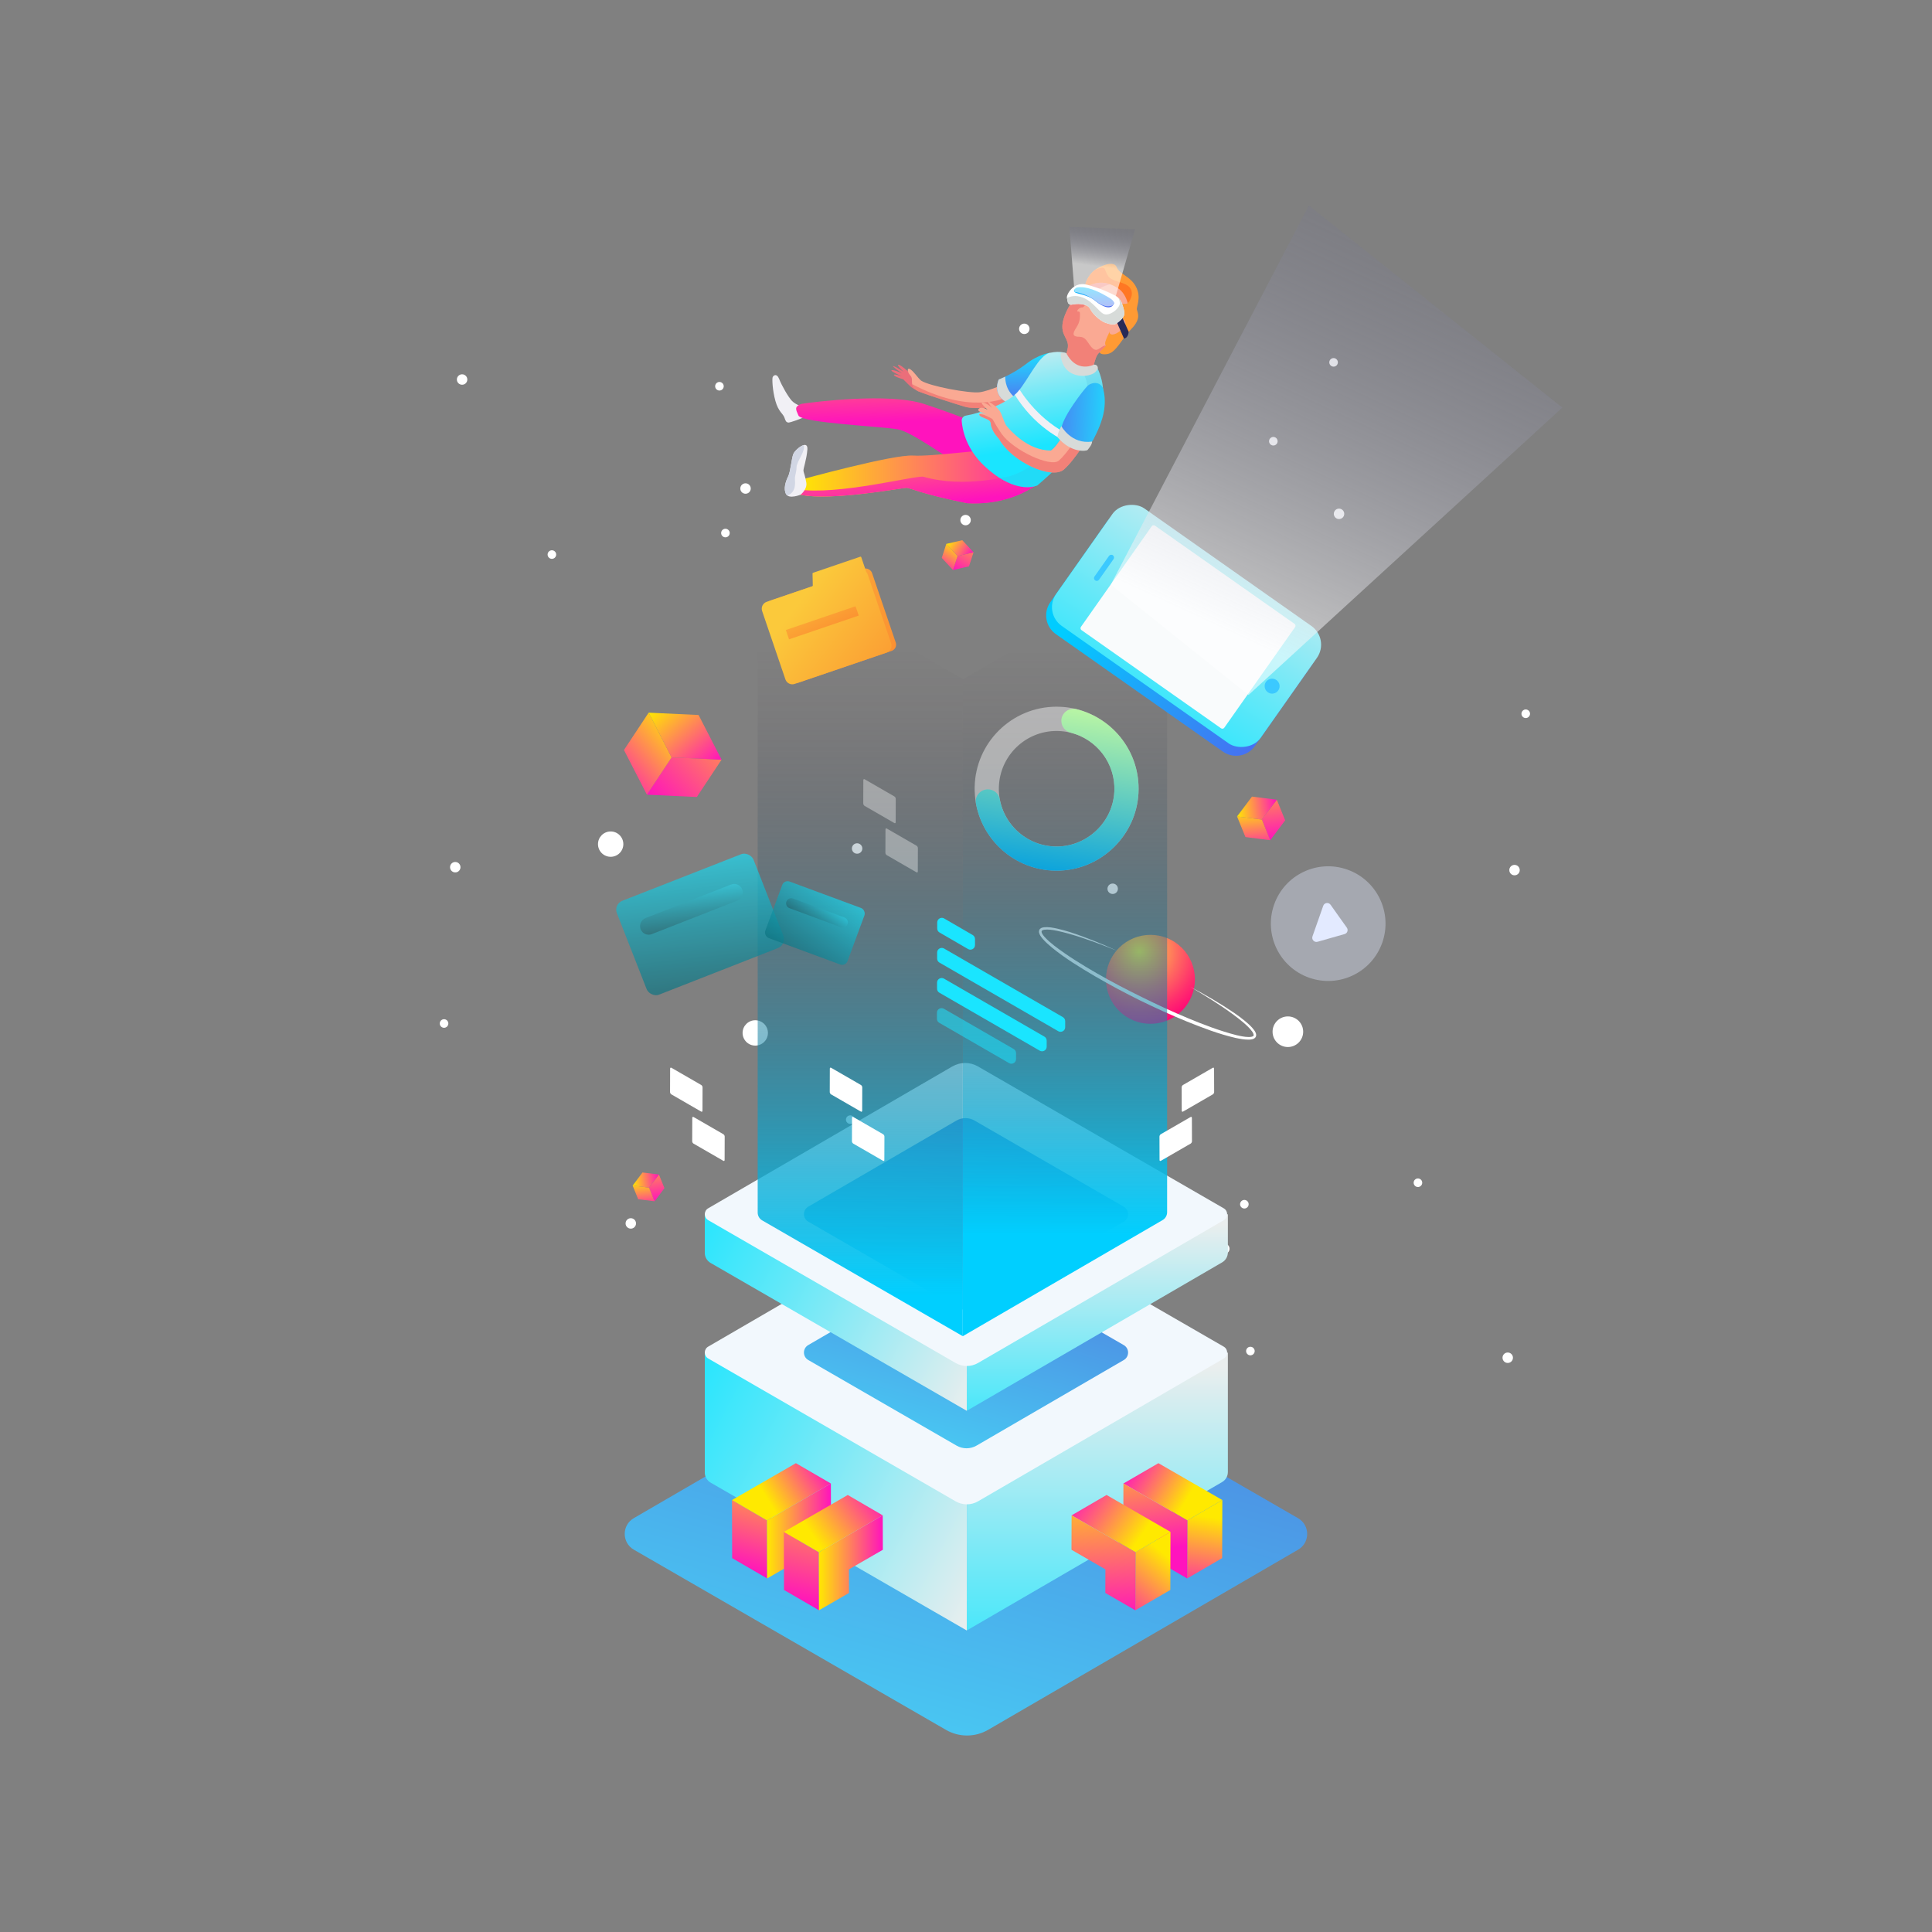 <?xml version="1.0" encoding="UTF-8"?>
<svg xmlns="http://www.w3.org/2000/svg" xmlns:xlink="http://www.w3.org/1999/xlink" viewBox="0 0 500 500">
  <rect x="0" y="0" width="500" height="500" fill="#808080" stroke="none"/>
  <defs>
    <style>
      .cls-1 {
        fill: url(#linear-gradient-28);
      }

      .cls-1, .cls-2, .cls-3, .cls-4, .cls-5 {
        mix-blend-mode: overlay;
      }

      .cls-1, .cls-2, .cls-6, .cls-7, .cls-8, .cls-9, .cls-10, .cls-11, .cls-12, .cls-13, .cls-14, .cls-15, .cls-16, .cls-17, .cls-18, .cls-19, .cls-20, .cls-21, .cls-22, .cls-23, .cls-24, .cls-25, .cls-26, .cls-27, .cls-28, .cls-29, .cls-30, .cls-31, .cls-32, .cls-33, .cls-34, .cls-35, .cls-36, .cls-37, .cls-38, .cls-39, .cls-40, .cls-41, .cls-42, .cls-43, .cls-44, .cls-45, .cls-46, .cls-47, .cls-48, .cls-49, .cls-50, .cls-51, .cls-52, .cls-53, .cls-54, .cls-55, .cls-56, .cls-57, .cls-58, .cls-5, .cls-59, .cls-60, .cls-61, .cls-62, .cls-63, .cls-64, .cls-65, .cls-66, .cls-67, .cls-68, .cls-69, .cls-70, .cls-71, .cls-72, .cls-73 {
        stroke-width: 0px;
      }

      .cls-1, .cls-2, .cls-59 {
        opacity: .57;
      }

      .cls-2 {
        fill: url(#linear-gradient-52);
      }

      .cls-3 {
        opacity: .35;
      }

      .cls-6 {
        fill: url(#linear-gradient);
      }

      .cls-7 {
        fill: url(#radial-gradient);
      }

      .cls-8 {
        fill: #45b1d5;
        mix-blend-mode: multiply;
        opacity: .18;
      }

      .cls-9 {
        fill: url(#linear-gradient-38);
      }

      .cls-10 {
        fill: url(#linear-gradient-33);
      }

      .cls-11 {
        fill: url(#linear-gradient-29);
      }

      .cls-12 {
        fill: url(#linear-gradient-32);
      }

      .cls-13 {
        fill: url(#linear-gradient-30);
      }

      .cls-14 {
        fill: url(#linear-gradient-31);
      }

      .cls-15 {
        fill: url(#linear-gradient-36);
      }

      .cls-16 {
        fill: url(#linear-gradient-39);
      }

      .cls-17 {
        fill: url(#linear-gradient-34);
      }

      .cls-18 {
        fill: url(#linear-gradient-37);
      }

      .cls-19 {
        fill: url(#linear-gradient-35);
      }

      .cls-20 {
        fill: url(#linear-gradient-11);
      }

      .cls-21 {
        fill: url(#linear-gradient-12);
      }

      .cls-22 {
        fill: url(#linear-gradient-13);
      }

      .cls-23 {
        fill: url(#linear-gradient-10);
      }

      .cls-24 {
        fill: url(#linear-gradient-17);
      }

      .cls-25 {
        fill: url(#linear-gradient-16);
      }

      .cls-26 {
        fill: url(#linear-gradient-19);
      }

      .cls-27 {
        fill: url(#linear-gradient-15);
      }

      .cls-28 {
        fill: url(#linear-gradient-21);
      }

      .cls-29 {
        fill: url(#linear-gradient-18);
      }

      .cls-30 {
        fill: url(#linear-gradient-14);
      }

      .cls-31 {
        fill: url(#linear-gradient-20);
      }

      .cls-32 {
        fill: url(#linear-gradient-27);
      }

      .cls-33 {
        fill: url(#linear-gradient-26);
      }

      .cls-34 {
        fill: url(#linear-gradient-45);
      }

      .cls-35 {
        fill: url(#linear-gradient-46);
      }

      .cls-36 {
        fill: url(#linear-gradient-44);
      }

      .cls-37 {
        fill: url(#linear-gradient-48);
      }

      .cls-38 {
        fill: url(#linear-gradient-49);
      }

      .cls-39 {
        fill: url(#linear-gradient-47);
      }

      .cls-40 {
        fill: url(#linear-gradient-42);
      }

      .cls-41 {
        fill: url(#linear-gradient-43);
      }

      .cls-42 {
        fill: url(#linear-gradient-40);
      }

      .cls-43 {
        fill: url(#linear-gradient-41);
      }

      .cls-44 {
        fill: url(#linear-gradient-51);
      }

      .cls-45 {
        fill: url(#linear-gradient-50);
      }

      .cls-46 {
        opacity: .38;
      }

      .cls-46, .cls-71 {
        fill: #e3eaff;
      }

      .cls-74 {
        mix-blend-mode: hard-light;
      }

      .cls-47 {
        fill: url(#linear-gradient-25);
      }

      .cls-47, .cls-48, .cls-49, .cls-50, .cls-75 {
        mix-blend-mode: screen;
      }

      .cls-48 {
        fill: url(#linear-gradient-24);
      }

      .cls-49 {
        fill: url(#linear-gradient-23);
      }

      .cls-50 {
        fill: url(#linear-gradient-22);
      }

      .cls-76 {
        opacity: .69;
      }

      .cls-77 {
        opacity: .53;
      }

      .cls-51 {
        fill: url(#linear-gradient-4);
      }

      .cls-52 {
        fill: url(#linear-gradient-2);
      }

      .cls-53 {
        fill: url(#linear-gradient-3);
      }

      .cls-54 {
        fill: url(#linear-gradient-8);
      }

      .cls-55 {
        fill: url(#linear-gradient-9);
      }

      .cls-56 {
        fill: url(#linear-gradient-7);
      }

      .cls-57 {
        fill: url(#linear-gradient-5);
      }

      .cls-58 {
        fill: url(#linear-gradient-6);
      }

      .cls-5 {
        opacity: .43;
      }

      .cls-5, .cls-70 {
        fill: #fff;
      }

      .cls-78 {
        isolation: isolate;
      }

      .cls-59 {
        fill: #eb6264;
      }

      .cls-60 {
        fill: #f2f8fd;
      }

      .cls-61 {
        fill: #faa993;
      }

      .cls-62 {
        fill: #f9fbfc;
      }

      .cls-63 {
        fill: #282a57;
      }

      .cls-64 {
        fill: #3bc9ff;
      }

      .cls-65 {
        fill: #1ae5ff;
      }

      .cls-66 {
        fill: #d1d6e4;
      }

      .cls-67 {
        fill: #d7dbd9;
      }

      .cls-68 {
        fill: #ff7723;
      }

      .cls-69 {
        fill: #f1f0f5;
      }

      .cls-72 {
        fill: #ff9a34;
      }

      .cls-73 {
        fill: #eb6e7a;
      }
    </style>
    <radialGradient id="radial-gradient" cx="274.01" cy="281.33" fx="274.01" fy="281.33" r="20.73" gradientTransform="translate(479.35 -103.46) rotate(71.29)" gradientUnits="userSpaceOnUse">
      <stop offset="0" stop-color="#ffec41"/>
      <stop offset=".2" stop-color="#ffb44e"/>
      <stop offset=".49" stop-color="#ff6760"/>
      <stop offset=".73" stop-color="#ff2f6d"/>
      <stop offset=".9" stop-color="#ff0d75"/>
      <stop offset="1" stop-color="#ff0079"/>
    </radialGradient>
    <linearGradient id="linear-gradient" x1="289.99" y1="257.88" x2="212.37" y2="527.88" gradientUnits="userSpaceOnUse">
      <stop offset="0" stop-color="#5155d4"/>
      <stop offset="1" stop-color="#45f7ff"/>
    </linearGradient>
    <linearGradient id="linear-gradient-2" x1="283.98" y1="445.48" x2="283.98" y2="314.34" gradientUnits="userSpaceOnUse">
      <stop offset="0" stop-color="#1ae5ff"/>
      <stop offset=".26" stop-color="#63e8f8"/>
      <stop offset=".7" stop-color="#eaeeee"/>
    </linearGradient>
    <linearGradient id="linear-gradient-3" x1="168.61" y1="361.55" x2="296.34" y2="427.01" xlink:href="#linear-gradient-2"/>
    <linearGradient id="linear-gradient-4" x1="268.99" y1="283.97" x2="232.12" y2="412.21" xlink:href="#linear-gradient"/>
    <linearGradient id="linear-gradient-5" y1="381.75" y2="288.97" xlink:href="#linear-gradient-2"/>
    <linearGradient id="linear-gradient-6" x1="173.52" y1="317.74" x2="288.09" y2="376.45" xlink:href="#linear-gradient-2"/>
    <linearGradient id="linear-gradient-7" x1="268.99" y1="248.17" x2="232.12" y2="376.41" xlink:href="#linear-gradient"/>
    <linearGradient id="linear-gradient-8" x1="200.44" y1="374.98" x2="191.81" y2="406.24" gradientUnits="userSpaceOnUse">
      <stop offset="0" stop-color="#ffe900"/>
      <stop offset="1" stop-color="#ff13bd"/>
    </linearGradient>
    <linearGradient id="linear-gradient-9" x1="198.7" y1="388.19" x2="213.53" y2="379.3" xlink:href="#linear-gradient-8"/>
    <linearGradient id="linear-gradient-10" x1="198.49" y1="396.21" x2="215.06" y2="396.21" xlink:href="#linear-gradient-8"/>
    <linearGradient id="linear-gradient-11" x1="214.45" y1="376.73" x2="205.55" y2="414.46" xlink:href="#linear-gradient-8"/>
    <linearGradient id="linear-gradient-12" x1="210.59" y1="397.77" x2="227.57" y2="386.18" xlink:href="#linear-gradient-8"/>
    <linearGradient id="linear-gradient-13" x1="211.91" y1="404.45" x2="228.48" y2="404.45" xlink:href="#linear-gradient-8"/>
    <linearGradient id="linear-gradient-14" x1="314.02" y1="392.58" x2="317.26" y2="413.61" gradientTransform="translate(626.7) rotate(-180) scale(1 -1)" xlink:href="#linear-gradient-8"/>
    <linearGradient id="linear-gradient-15" x1="319.63" y1="388.19" x2="334.45" y2="379.3" gradientTransform="translate(626.7) rotate(-180) scale(1 -1)" xlink:href="#linear-gradient-8"/>
    <linearGradient id="linear-gradient-16" x1="330.86" y1="371.42" x2="326.55" y2="401.07" gradientTransform="translate(626.7) rotate(-180) scale(1 -1)" xlink:href="#linear-gradient-8"/>
    <linearGradient id="linear-gradient-17" x1="324.91" y1="402.57" x2="338.66" y2="418.74" gradientTransform="translate(626.7) rotate(-180) scale(1 -1)" xlink:href="#linear-gradient-8"/>
    <linearGradient id="linear-gradient-18" x1="331.51" y1="397.77" x2="348.49" y2="386.18" gradientTransform="translate(626.7) rotate(-180) scale(1 -1)" xlink:href="#linear-gradient-8"/>
    <linearGradient id="linear-gradient-19" x1="342.7" y1="381.26" x2="339.74" y2="418.99" gradientTransform="translate(626.7) rotate(-180) scale(1 -1)" xlink:href="#linear-gradient-8"/>
    <linearGradient id="linear-gradient-20" x1="275.6" y1="319.62" x2="275.6" y2="168.52" gradientUnits="userSpaceOnUse">
      <stop offset="0" stop-color="#00cfff"/>
      <stop offset=".1" stop-color="#06bbe7" stop-opacity=".88"/>
      <stop offset=".44" stop-color="#1b7d9c" stop-opacity=".51"/>
      <stop offset=".71" stop-color="#2b4f65" stop-opacity=".23"/>
      <stop offset=".9" stop-color="#353243" stop-opacity=".06"/>
      <stop offset="1" stop-color="#392836" stop-opacity="0"/>
    </linearGradient>
    <linearGradient id="linear-gradient-21" x1="222.63" y1="335.27" x2="222.63" y2="168.25" xlink:href="#linear-gradient-20"/>
    <linearGradient id="linear-gradient-22" x1="143.36" y1="332.35" x2="170.07" y2="234.56" gradientTransform="translate(17.99 -20.54)" gradientUnits="userSpaceOnUse">
      <stop offset="0" stop-color="#000"/>
      <stop offset=".08" stop-color="#000707"/>
      <stop offset=".21" stop-color="#031a1d"/>
      <stop offset=".36" stop-color="#063a41"/>
      <stop offset=".53" stop-color="#0b6672"/>
      <stop offset=".73" stop-color="#129fb2"/>
      <stop offset=".94" stop-color="#19e4fd"/>
      <stop offset=".94" stop-color="#1ae5ff"/>
    </linearGradient>
    <linearGradient id="linear-gradient-23" x1="156.28" y1="278.18" x2="164.69" y2="247.37" gradientTransform="translate(-65.55 56.92) rotate(-21.4)" xlink:href="#linear-gradient-22"/>
    <linearGradient id="linear-gradient-24" x1="177.28" y1="211.73" x2="193.24" y2="153.3" gradientTransform="translate(21.75 70.51)" xlink:href="#linear-gradient-22"/>
    <linearGradient id="linear-gradient-25" x1="185" y1="179.36" x2="190.03" y2="160.96" gradientTransform="translate(91.92 15.34) rotate(20.3)" xlink:href="#linear-gradient-22"/>
    <linearGradient id="linear-gradient-26" x1="59" y1="594.4" x2="63.79" y2="682.32" gradientTransform="translate(-165.64 -241.12) rotate(125.13) scale(1 -1)" gradientUnits="userSpaceOnUse">
      <stop offset="0" stop-color="#0cf"/>
      <stop offset="1" stop-color="#6b40ea"/>
    </linearGradient>
    <linearGradient id="linear-gradient-27" x1="91.11" y1="620.84" x2="-13.51" y2="613.63" gradientTransform="translate(364.76 -456.57) rotate(180) scale(1 -1)" xlink:href="#linear-gradient-2"/>
    <linearGradient id="linear-gradient-28" x1="-202.62" y1="-59.06" x2="-169.26" y2="109.1" gradientTransform="translate(188.68 22.33) rotate(-166.37) scale(1 -1)" gradientUnits="userSpaceOnUse">
      <stop offset="0" stop-color="#282a57" stop-opacity="0"/>
      <stop offset=".38" stop-color="#787995" stop-opacity=".37"/>
      <stop offset="1" stop-color="#fff"/>
    </linearGradient>
    <linearGradient id="linear-gradient-29" x1="277.21" y1="182.23" x2="270.34" y2="228.24" gradientUnits="userSpaceOnUse">
      <stop offset="0" stop-color="#bdf7a3"/>
      <stop offset="1" stop-color="#009ee0"/>
    </linearGradient>
    <linearGradient id="linear-gradient-30" x1="268.59" y1="-10.06" x2="290.3" y2="40.59" gradientTransform="translate(-61.53 153.3)" gradientUnits="userSpaceOnUse">
      <stop offset="0" stop-color="#fbb03b"/>
      <stop offset=".7" stop-color="#fb8e31"/>
    </linearGradient>
    <linearGradient id="linear-gradient-31" x1="271.04" y1="-.04" x2="292.04" y2="31.46" gradientTransform="translate(-49.52 243) rotate(-18.82)" gradientUnits="userSpaceOnUse">
      <stop offset="0" stop-color="#fbc93b"/>
      <stop offset="1" stop-color="#fb8e31"/>
    </linearGradient>
    <linearGradient id="linear-gradient-32" x1="272.58" y1="-5.32" x2="275.47" y2="11.52" gradientTransform="translate(-61.89 153.98)" xlink:href="#linear-gradient-31"/>
    <linearGradient id="linear-gradient-33" x1="200.4" y1="159.02" x2="202.33" y2="200.33" gradientTransform="translate(189.56 -75.82) rotate(49.31)" xlink:href="#linear-gradient-8"/>
    <linearGradient id="linear-gradient-34" x1="190.94" y1="182.31" x2="191.26" y2="205.87" gradientTransform="translate(189.56 -75.82) rotate(49.31)" xlink:href="#linear-gradient-8"/>
    <linearGradient id="linear-gradient-35" x1="183.19" y1="182.93" x2="204.71" y2="182.93" gradientTransform="translate(189.56 -75.82) rotate(49.31)" xlink:href="#linear-gradient-8"/>
    <linearGradient id="linear-gradient-36" x1="249.3" y1="134.35" x2="249.94" y2="147.92" gradientTransform="translate(121.8 -113.65) rotate(33.73)" xlink:href="#linear-gradient-8"/>
    <linearGradient id="linear-gradient-37" x1="246.19" y1="142" x2="246.3" y2="149.75" gradientTransform="translate(121.8 -113.65) rotate(33.73)" xlink:href="#linear-gradient-8"/>
    <linearGradient id="linear-gradient-38" x1="243.65" y1="142.2" x2="250.72" y2="142.2" gradientTransform="translate(121.8 -113.65) rotate(33.73)" xlink:href="#linear-gradient-8"/>
    <linearGradient id="linear-gradient-39" x1="263.18" y1="326.41" x2="263.82" y2="339.99" gradientTransform="translate(-129.15 1.91) rotate(-6.32)" xlink:href="#linear-gradient-8"/>
    <linearGradient id="linear-gradient-40" x1="260.08" y1="334.07" x2="260.18" y2="341.81" gradientTransform="translate(-129.15 1.91) rotate(-6.32)" xlink:href="#linear-gradient-8"/>
    <linearGradient id="linear-gradient-41" x1="257.53" y1="334.27" x2="264.6" y2="334.27" gradientTransform="translate(-129.15 1.91) rotate(-6.32)" xlink:href="#linear-gradient-8"/>
    <linearGradient id="linear-gradient-42" x1="432.08" y1="244.11" x2="433.04" y2="264.65" gradientTransform="translate(-129.15 1.91) rotate(-6.32)" xlink:href="#linear-gradient-8"/>
    <linearGradient id="linear-gradient-43" x1="427.38" y1="255.69" x2="427.54" y2="267.41" gradientTransform="translate(-129.15 1.91) rotate(-6.32)" xlink:href="#linear-gradient-8"/>
    <linearGradient id="linear-gradient-44" x1="423.52" y1="256" x2="434.22" y2="256" gradientTransform="translate(-129.15 1.91) rotate(-6.32)" xlink:href="#linear-gradient-8"/>
    <linearGradient id="linear-gradient-45" x1="234.18" y1="75.8" x2="235.07" y2="109.06" xlink:href="#linear-gradient-8"/>
    <linearGradient id="linear-gradient-46" x1="206.29" y1="123.38" x2="272.27" y2="123.38" xlink:href="#linear-gradient-8"/>
    <linearGradient id="linear-gradient-47" x1="234.65" y1="97.5" x2="238.25" y2="130.76" xlink:href="#linear-gradient-8"/>
    <linearGradient id="linear-gradient-48" x1="265.56" y1="111.28" x2="264.97" y2="90.6" gradientUnits="userSpaceOnUse">
      <stop offset="0" stop-color="#6b40ea"/>
      <stop offset=".46" stop-color="#4689f3"/>
      <stop offset="1" stop-color="#1ae5ff"/>
    </linearGradient>
    <linearGradient id="linear-gradient-49" x1="269" y1="115.44" x2="261.8" y2="73.2" xlink:href="#linear-gradient-2"/>
    <linearGradient id="linear-gradient-50" x1="262.08" y1="106.23" x2="288.75" y2="107.72" xlink:href="#linear-gradient-48"/>
    <linearGradient id="linear-gradient-51" x1="282.9" y1="73.89" x2="283.57" y2="82.18" gradientTransform="matrix(1,0,0,1,0,0)" xlink:href="#linear-gradient-26"/>
    <linearGradient id="linear-gradient-52" x1="285.76" y1="55.07" x2="283.96" y2="68.96" gradientTransform="matrix(1,0,0,1,0,0)" xlink:href="#linear-gradient-28"/>
  </defs>
  <g class="cls-78">
    <g id="OBJECTS">
      <g>
        <g>
          <g class="cls-4">
            <path class="cls-70" d="M158.04,215.18c1.81,0,3.28,1.47,3.28,3.28s-1.47,3.28-3.28,3.28-3.28-1.47-3.28-3.28,1.47-3.28,3.28-3.28Z"/>
            <circle class="cls-70" cx="333.3" cy="267.01" r="3.96"/>
            <path class="cls-70" d="M390.2,350.03c.74,0,1.35.6,1.35,1.35s-.6,1.35-1.35,1.35-1.35-.6-1.35-1.35.6-1.35,1.35-1.35Z"/>
            <path class="cls-70" d="M316.85,321.82c.74,0,1.35.6,1.35,1.35s-.6,1.35-1.35,1.35-1.35-.6-1.35-1.35.6-1.35,1.35-1.35Z"/>
            <path class="cls-70" d="M221.82,218.24c.74,0,1.35.6,1.35,1.35s-.6,1.35-1.35,1.35-1.35-.6-1.35-1.35.6-1.35,1.35-1.35Z"/>
            <path class="cls-70" d="M391.96,223.83c.74,0,1.35.6,1.35,1.35s-.6,1.35-1.35,1.35-1.35-.6-1.35-1.35.6-1.35,1.35-1.35Z"/>
            <path class="cls-70" d="M346.54,131.63c.74,0,1.35.6,1.35,1.35s-.6,1.35-1.35,1.35-1.35-.6-1.35-1.35.6-1.35,1.35-1.35Z"/>
            <circle class="cls-70" cx="249.89" cy="134.6" r="1.35"/>
            <path class="cls-70" d="M195.46,264.04c1.81,0,3.28,1.47,3.28,3.28s-1.47,3.28-3.28,3.28-3.28-1.47-3.28-3.28,1.47-3.28,3.28-3.28Z"/>
            <path class="cls-70" d="M114.92,263.77c.61,0,1.11.5,1.11,1.11s-.5,1.11-1.11,1.11-1.11-.5-1.11-1.11.5-1.11,1.11-1.11Z"/>
            <path class="cls-70" d="M366.96,304.98c.61,0,1.11.5,1.11,1.11s-.5,1.11-1.11,1.11-1.11-.5-1.11-1.11.5-1.11,1.11-1.11Z"/>
            <path class="cls-70" d="M322.04,310.54c.61,0,1.11.5,1.11,1.11s-.5,1.11-1.11,1.11-1.11-.5-1.11-1.11.5-1.11,1.11-1.11Z"/>
            <path class="cls-70" d="M289.75,158.73c.61,0,1.11.5,1.11,1.11s-.5,1.11-1.11,1.11-1.11-.5-1.11-1.11.5-1.11,1.11-1.11Z"/>
            <path class="cls-70" d="M186.19,98.85c.61,0,1.11.5,1.11,1.11s-.5,1.11-1.11,1.11-1.11-.5-1.11-1.11.5-1.11,1.11-1.11Z"/>
          </g>
          <g class="cls-4">
            <path class="cls-70" d="M345.13,94.89c-.61,0-1.11-.5-1.11-1.11s.5-1.11,1.11-1.11,1.11.5,1.11,1.11-.5,1.11-1.11,1.11Z"/>
            <circle class="cls-70" cx="265.09" cy="85.1" r="1.35"/>
            <path class="cls-70" d="M119.59,99.57c-.74,0-1.35-.6-1.35-1.35s.6-1.35,1.35-1.35,1.35.6,1.35,1.35-.6,1.35-1.35,1.35Z"/>
            <path class="cls-70" d="M192.94,127.78c-.74,0-1.35-.6-1.35-1.35s.6-1.35,1.35-1.35,1.35.6,1.35,1.35-.6,1.35-1.35,1.35Z"/>
            <path class="cls-70" d="M287.96,231.36c-.74,0-1.35-.6-1.35-1.35s.6-1.35,1.35-1.35,1.35.6,1.35,1.35-.6,1.35-1.35,1.35Z"/>
            <path class="cls-70" d="M117.82,225.78c-.74,0-1.35-.6-1.35-1.35s.6-1.35,1.35-1.35,1.35.6,1.35,1.35-.6,1.35-1.35,1.35Z"/>
            <path class="cls-70" d="M163.25,317.97c-.74,0-1.35-.6-1.35-1.35s.6-1.35,1.35-1.35,1.35.6,1.35,1.35-.6,1.35-1.35,1.35Z"/>
            <path class="cls-70" d="M259.89,316.35c-.74,0-1.35-.6-1.35-1.35s.6-1.35,1.35-1.35,1.35.6,1.35,1.35-.6,1.35-1.35,1.35Z"/>
            <path class="cls-70" d="M329.54,115.3c-.61,0-1.11-.5-1.11-1.11s.5-1.11,1.11-1.11,1.11.5,1.11,1.11-.5,1.11-1.11,1.11Z"/>
            <path class="cls-70" d="M394.86,185.83c-.61,0-1.11-.5-1.11-1.11s.5-1.11,1.11-1.11,1.11.5,1.11,1.11-.5,1.11-1.11,1.11Z"/>
            <path class="cls-70" d="M142.83,144.63c-.61,0-1.11-.5-1.11-1.11s.5-1.11,1.11-1.11,1.11.5,1.11,1.11-.5,1.11-1.11,1.11Z"/>
            <path class="cls-70" d="M187.74,139.06c-.61,0-1.11-.5-1.11-1.11s.5-1.11,1.11-1.11,1.11.5,1.11,1.11-.5,1.11-1.11,1.11Z"/>
            <path class="cls-70" d="M220.04,290.87c-.61,0-1.11-.5-1.11-1.11s.5-1.11,1.11-1.11,1.11.5,1.11,1.11-.5,1.11-1.11,1.11Z"/>
            <path class="cls-70" d="M323.6,350.76c-.61,0-1.11-.5-1.11-1.11s.5-1.11,1.11-1.11,1.11.5,1.11,1.11-.5,1.11-1.11,1.11Z"/>
          </g>
        </g>
        <g>
          <g>
            <circle class="cls-7" cx="297.73" cy="253.45" r="11.51" transform="translate(-92.01 284.76) rotate(-45)"/>
            <g class="cls-4">
              <path class="cls-70" d="M308.12,255.43c3.91,2.06,7.73,4.28,11.39,6.78.91.63,1.8,1.3,2.66,2,.86.71,1.7,1.45,2.4,2.38.17.24.33.49.44.8.11.29.16.75-.11,1.09-.26.32-.62.44-.91.5-.31.07-.6.08-.89.08-1.16,0-2.26-.22-3.36-.45-4.35-1-8.49-2.61-12.6-4.25-4.1-1.68-8.13-3.51-12.1-5.45-3.96-1.97-7.87-4.05-11.7-6.28-3.81-2.25-7.61-4.55-11.07-7.37-.86-.71-1.71-1.45-2.45-2.32-.36-.45-.74-.9-.91-1.56-.08-.33.01-.83.34-1.06.31-.24.63-.3.93-.34,1.19-.12,2.29.11,3.39.34,1.09.24,2.16.54,3.22.87,4.22,1.36,8.31,3.04,12.33,4.88-4.1-1.63-8.23-3.22-12.47-4.41-1.06-.3-2.12-.57-3.19-.79-1.06-.2-2.17-.39-3.18-.26-.24.04-.48.11-.61.22-.12.1-.14.23-.1.43.11.41.44.85.79,1.24.71.79,1.55,1.5,2.4,2.18,3.47,2.67,7.23,4.98,11.04,7.18,3.82,2.19,7.72,4.23,11.68,6.17,3.95,1.96,7.95,3.81,12.01,5.5,4.07,1.68,8.19,3.26,12.43,4.35,1.06.25,2.14.48,3.18.5.5.01,1.09-.06,1.28-.29.19-.18-.02-.72-.32-1.13-.61-.85-1.42-1.6-2.25-2.31-.83-.71-1.7-1.38-2.59-2.04-3.54-2.62-7.31-4.93-11.1-7.18Z"/>
            </g>
          </g>
          <g>
            <path class="cls-46" d="M357.73,243.96c-2.72,7.73-11.19,11.79-18.92,9.07-7.73-2.72-11.79-11.19-9.07-18.92,2.72-7.73,11.19-11.79,18.92-9.07,7.73,2.72,11.79,11.19,9.07,18.92Z"/>
            <path class="cls-71" d="M341.06,238.38l1.39-3.96c.29-.83,1.39-.98,1.9-.27l1.94,2.74,2.27,3.19c.43.61.13,1.46-.59,1.66l-3.76,1.07-3.23.92c-.84.24-1.6-.57-1.31-1.4l1.39-3.96Z"/>
          </g>
          <g>
            <path class="cls-6" d="M335.96,401.05l-80.22,46.62c-3.37,1.96-7.54,1.97-10.92.02l-80.79-46.64c-3.13-1.81-3.14-6.33-.01-8.15l80.7-46.9c3.07-1.79,6.87-1.79,9.95-.01l81.27,46.92c3.14,1.81,3.14,6.33.01,8.15Z"/>
            <g class="cls-78">
              <path class="cls-52" d="M317.77,350l-67.55,39.25-.02,32.71,66.09-38.41c.92-.53,1.48-1.52,1.48-2.58v-30.98Z"/>
              <path class="cls-53" d="M182.4,350v31.1c0,1.07.57,2.05,1.49,2.59l66.31,38.28.02-32.81-67.82-39.16Z"/>
              <path class="cls-60" d="M316.7,351.59l-63.59,36.95c-1.79,1.04-4,1.04-5.8,0l-64.02-36.96c-1.19-.68-1.19-2.4,0-3.08l63.16-36.7c2.06-1.2,4.6-1.2,6.66,0l63.59,36.71c1.19.68,1.19,2.4,0,3.08Z"/>
              <path class="cls-51" d="M290.83,351.98l-38.1,22.14c-1.6.93-3.58.93-5.18,0l-38.37-22.15c-1.49-.86-1.49-3.01,0-3.87l38.33-22.28c1.46-.85,3.26-.85,4.72,0l38.6,22.29c1.49.86,1.49,3.01,0,3.87Z"/>
            </g>
            <g class="cls-78">
              <path class="cls-57" d="M317.77,314.2l-67.55,39.25-.02,11.66,66.09-38.41c.92-.53,1.48-1.52,1.48-2.58v-9.93Z"/>
              <path class="cls-58" d="M182.4,314.2v10.05c0,1.07.57,2.05,1.49,2.59l66.31,38.28.02-11.76-67.82-39.16Z"/>
              <path class="cls-60" d="M316.7,315.79l-63.59,36.95c-1.79,1.04-4,1.04-5.8,0l-64.02-36.96c-1.19-.68-1.19-2.4,0-3.08l63.16-36.7c2.06-1.2,4.6-1.2,6.66,0l63.59,36.71c1.19.68,1.19,2.4,0,3.08Z"/>
              <path class="cls-56" d="M290.83,316.17l-38.1,22.14c-1.6.93-3.58.93-5.18,0l-38.37-22.15c-1.49-.86-1.49-3.01,0-3.87l38.33-22.28c1.46-.85,3.26-.85,4.72,0l38.6,22.29c1.49.86,1.49,3.01,0,3.87Z"/>
            </g>
            <g>
              <g class="cls-78">
                <polygon class="cls-54" points="198.49 393.48 189.44 388.21 189.48 403.24 198.54 408.5 198.49 393.48"/>
                <polygon class="cls-55" points="215.03 383.93 205.98 378.67 189.44 388.21 198.49 393.48 215.03 383.93"/>
                <polygon class="cls-23" points="198.49 393.48 198.54 408.5 206.3 404.02 206.28 397.91 215.06 392.84 215.03 383.93 198.49 393.48"/>
              </g>
              <g class="cls-78">
                <polygon class="cls-20" points="211.91 401.71 202.86 396.45 202.9 411.48 211.96 416.74 211.91 401.71"/>
                <polygon class="cls-21" points="228.45 392.17 219.4 386.9 202.86 396.45 211.91 401.71 228.45 392.17"/>
                <polygon class="cls-22" points="211.91 401.71 211.96 416.74 219.72 412.26 219.7 406.15 228.48 401.08 228.45 392.17 211.91 401.71"/>
              </g>
            </g>
            <g>
              <g class="cls-78">
                <polygon class="cls-30" points="307.28 393.48 316.34 388.21 316.29 403.24 307.24 408.5 307.28 393.48"/>
                <polygon class="cls-27" points="290.74 383.93 299.8 378.67 316.34 388.21 307.28 393.48 290.74 383.93"/>
                <polygon class="cls-25" points="307.28 393.48 307.24 408.5 299.48 404.02 299.49 397.91 290.72 392.84 290.74 383.93 307.28 393.48"/>
              </g>
              <g class="cls-78">
                <polygon class="cls-24" points="293.86 401.71 302.92 396.45 302.88 411.48 293.82 416.74 293.86 401.71"/>
                <polygon class="cls-29" points="277.33 392.17 286.38 386.9 302.92 396.45 293.86 401.71 277.33 392.17"/>
                <polygon class="cls-26" points="293.86 401.71 293.82 416.74 286.06 412.26 286.08 406.15 277.3 401.08 277.33 392.17 293.86 401.71"/>
              </g>
            </g>
          </g>
          <g class="cls-74">
            <g>
              <g class="cls-75">
                <path class="cls-31" d="M302.05,145.11l-52.87,30.73-.02,169.97,51.73-30.06c.72-.42,1.16-1.19,1.16-2.02v-168.62Z"/>
              </g>
              <path class="cls-28" d="M196.09,145.11v168.71c0,.83.45,1.61,1.17,2.02l51.9,29.96.02-170.05-53.09-30.65Z"/>
            </g>
          </g>
          <g>
            <g class="cls-76">
              <rect class="cls-50" x="162.19" y="226.2" width="37.98" height="26.09" rx="2.48" ry="2.48" transform="translate(-74.8 82.6) rotate(-21.4)"/>
              <path class="cls-49" d="M190.83,233.07l-22.14,8.68c-1.15.45-2.44-.12-2.89-1.26h0c-.45-1.15.12-2.44,1.26-2.89l22.14-8.68c1.15-.45,2.44.12,2.89,1.26h0c.45,1.15-.12,2.44-1.26,2.89Z"/>
            </g>
            <g class="cls-76">
              <rect class="cls-48" x="199.53" y="231.09" width="22.69" height="15.59" rx="1.48" ry="1.48" transform="translate(95.99 -58.33) rotate(20.3)"/>
              <path class="cls-47" d="M217.63,239.96l-13.32-4.93c-.69-.26-1.04-1.02-.79-1.71h0c.26-.69,1.02-1.04,1.71-.79l13.32,4.93c.69.26,1.04,1.02.79,1.71h0c-.26.69-1.02,1.04-1.71.79Z"/>
            </g>
          </g>
          <g>
            <g class="cls-4">
              <path class="cls-70" d="M222.8,280.79c.19.11.35.38.35.6l-.02,6.08c0,.22-.16.31-.35.2l-7.69-4.44c-.19-.11-.35-.38-.35-.6l.02-6.08c0-.22.16-.31.35-.2l7.69,4.44Z"/>
              <path class="cls-70" d="M228.54,293.53c.19.11.35.38.35.6l-.02,6.08c0,.22-.16.31-.35.2l-7.69-4.44c-.19-.11-.35-.38-.35-.6l.02-6.08c0-.22.16-.31.35-.2l7.69,4.44Z"/>
            </g>
            <g class="cls-4">
              <path class="cls-70" d="M181.47,280.79c.19.11.35.38.35.6l-.02,6.08c0,.22-.16.31-.35.2l-7.69-4.44c-.19-.11-.35-.38-.35-.6l.02-6.08c0-.22.16-.31.35-.2l7.69,4.44Z"/>
              <path class="cls-70" d="M187.2,293.53c.19.11.35.38.35.6l-.02,6.08c0,.22-.16.31-.35.2l-7.69-4.44c-.19-.11-.35-.38-.35-.6l.02-6.08c0-.22.16-.31.35-.2l7.69,4.44Z"/>
            </g>
            <g class="cls-4">
              <path class="cls-70" d="M306.16,280.79c-.19.11-.35.38-.35.6l.02,6.08c0,.22.16.31.35.2l7.69-4.44c.19-.11.35-.38.35-.6l-.02-6.08c0-.22-.16-.31-.35-.2l-7.69,4.44Z"/>
              <path class="cls-70" d="M300.42,293.53c-.19.11-.35.38-.35.6l.02,6.08c0,.22.16.31.35.2l7.69-4.44c.19-.11.35-.38.35-.6l-.02-6.08c0-.22-.16-.31-.35-.2l-7.69,4.44Z"/>
            </g>
            <g class="cls-3">
              <path class="cls-70" d="M231.47,206.12c.19.11.35.38.35.6l-.02,6.08c0,.22-.16.31-.35.2l-7.69-4.44c-.19-.11-.35-.38-.35-.6l.02-6.08c0-.22.16-.31.35-.2l7.69,4.44Z"/>
              <path class="cls-70" d="M237.2,218.87c.19.11.35.38.35.6l-.02,6.08c0,.22-.16.31-.35.2l-7.69-4.44c-.19-.11-.35-.38-.35-.6l.02-6.08c0-.22.16-.31.35-.2l7.69,4.44Z"/>
            </g>
          </g>
          <g>
            <g>
              <path class="cls-33" d="M271.82,155.85l14.56-20.7c1.88-2.68,5.58-3.32,8.26-1.44l43.23,30.41c2.68,1.88,3.32,5.58,1.44,8.26l-14.56,20.7c-1.88,2.68-5.58,3.32-8.26,1.44l-43.23-30.41c-2.68-1.88-3.32-5.58-1.44-8.26Z"/>
              <g>
                <rect class="cls-32" x="288.48" y="129.63" width="37.17" height="64.71" rx="5.93" ry="5.93" transform="translate(-2.1 319.91) rotate(-54.87)"/>
                <path class="cls-62" d="M291.55,139.59h31.85c.33,0,.6.27.6.6v44.16c0,.33-.27.6-.6.6h-31.85c-.33,0-.6-.27-.6-.6v-44.16c0-.33.27-.6.6-.6Z" transform="translate(617.1 4.17) rotate(125.13)"/>
                <path class="cls-64" d="M284.42,150.04l3.76-5.34c.23-.32.15-.77-.17-1h0c-.32-.23-.77-.15-1,.17l-3.76,5.34c-.23.32-.15.77.17,1h0c.32.23.77.15,1-.17Z"/>
                <path class="cls-64" d="M328.11,179.16c.87.62,2.08.41,2.7-.47.62-.87.4-2.08-.47-2.7-.87-.61-2.08-.41-2.7.47-.62.87-.4,2.08.47,2.7Z"/>
              </g>
            </g>
            <polygon class="cls-1" points="287.48 151.31 338.74 53.19 404.33 105.49 323.12 179.86 287.48 151.31"/>
          </g>
          <g>
            <path class="cls-5" d="M274.92,182.95h0s-.04,0-.06,0c-.06,0-.12-.01-.18-.02h0c-.41-.02-.82-.04-1.23-.04-11.59,0-21,9.29-21.21,20.83v.55h0c0,.06,0,.11,0,.17v.35h.01c.37,11.69,10.2,21,22.09,20.51,10.84-.44,19.71-9.19,20.3-20.02.64-11.75-8.3-21.55-19.71-22.34ZM288.39,204.9c-.39,7.7-6.74,13.92-14.45,14.17-8.29.27-15.12-6.22-15.43-14.37v-.97h0c.21-8.08,6.82-14.56,14.95-14.56.42,0,.84.02,1.25.06,7.93.66,14.1,7.49,13.69,15.68Z"/>
            <path class="cls-11" d="M274.68,186.57h0c0,1.44.98,2.69,2.38,3.04,6.75,1.68,11.69,7.94,11.32,15.29-.39,7.7-6.74,13.92-14.45,14.17-7.56.24-13.91-5.13-15.2-12.26-.27-1.47-1.57-2.53-3.07-2.53h0c-1.94,0-3.44,1.75-3.09,3.66,1.85,10.18,10.95,17.82,21.76,17.38,10.84-.44,19.71-9.19,20.3-20.02.57-10.46-6.45-19.38-16.05-21.77-1.98-.49-3.91,1-3.91,3.04Z"/>
          </g>
          <g>
            <rect class="cls-13" x="200.6" y="150.7" width="28.92" height="22.45" rx="1.7" ry="1.7" transform="translate(-40.74 78.05) rotate(-18.82)"/>
            <path class="cls-14" d="M224.21,148.07l-1.32-3.88c-.03-.1-.14-.15-.24-.12l-12.24,4.17c-.08.03-.13.1-.13.19l.07,3.11c0,.08-.05.16-.13.19l-11.8,4.02c-.99.34-1.52,1.41-1.18,2.4l6.02,17.67c.34.99,1.41,1.52,2.4,1.18l23.79-8.11c.99-.34,1.52-1.41,1.18-2.4l-6.08-17.85c-.07-.22-.19-.41-.33-.57Z"/>
            <rect class="cls-12" x="203.29" y="159.89" width="19.05" height="2.55" transform="translate(-40.62 77.28) rotate(-18.82)"/>
          </g>
          <g>
            <g class="cls-78">
              <polygon class="cls-10" points="186.74 196.6 180.34 206.26 167.42 205.66 173.81 196.01 186.74 196.6"/>
              <polygon class="cls-17" points="173.81 196.01 167.42 205.66 161.48 194.1 167.87 184.44 173.81 196.01"/>
              <polygon class="cls-19" points="186.74 196.6 173.81 196.01 167.87 184.44 180.79 185.04 186.74 196.6"/>
            </g>
            <g class="cls-78">
              <polygon class="cls-15" points="251.95 142.94 250.78 146.56 246.64 147.52 247.81 143.9 251.95 142.94"/>
              <polygon class="cls-18" points="247.81 143.9 246.64 147.52 243.73 144.38 244.9 140.76 247.81 143.9"/>
              <polygon class="cls-9" points="251.95 142.94 247.81 143.9 244.9 140.76 249.05 139.81 251.95 142.94"/>
            </g>
            <g class="cls-78">
              <polygon class="cls-16" points="170.53 303.97 171.96 307.49 169.4 310.89 167.97 307.36 170.53 303.97"/>
              <polygon class="cls-42" points="167.97 307.36 169.4 310.89 165.16 310.36 163.73 306.83 167.97 307.36"/>
              <polygon class="cls-43" points="170.53 303.97 167.97 307.36 163.73 306.83 166.28 303.44 170.53 303.97"/>
            </g>
            <g class="cls-78">
              <polygon class="cls-40" points="330.44 206.97 332.6 212.3 328.73 217.44 326.56 212.1 330.44 206.97"/>
              <polygon class="cls-41" points="326.56 212.1 328.73 217.44 322.32 216.63 320.15 211.3 326.56 212.1"/>
              <polygon class="cls-36" points="330.44 206.97 326.56 212.1 320.15 211.3 324.02 206.16 330.44 206.97"/>
            </g>
          </g>
          <g>
            <path class="cls-65" d="M252.33,243.02v1.56c0,.92-1.01,1.5-1.8,1.03l-7.38-4.28c-.37-.21-.6-.61-.6-1.04v-1.56c0-.92,1.01-1.5,1.8-1.03l7.38,4.28c.37.21.6.61.6,1.04Z"/>
            <path class="cls-65" d="M275.67,264.27v1.57c0,.92-1,1.49-1.8,1.03l-30.74-17.75c-.37-.21-.6-.61-.6-1.04v-1.57c0-.92,1-1.49,1.8-1.03l30.74,17.75c.37.21.6.61.6,1.04Z"/>
            <g class="cls-77">
              <path class="cls-65" d="M262.95,272.53v1.57c0,.92-1,1.49-1.8,1.03l-18.07-10.43c-.37-.21-.6-.61-.6-1.04v-1.57c0-.92,1-1.49,1.8-1.03l18.07,10.43c.37.21.6.61.6,1.04Z"/>
            </g>
            <path class="cls-65" d="M270.88,269.31v1.57c0,.92-1,1.49-1.8,1.03l-25.97-15c-.37-.21-.6-.61-.6-1.04v-1.57c0-.92,1-1.49,1.8-1.03l25.97,15c.37.21.6.61.6,1.04Z"/>
          </g>
          <g>
            <g>
              <g>
                <path class="cls-69" d="M208.31,105.53s-2.35-.71-3.35-1.77c-.99-1.06-2.64-3.96-3.3-5.65-.66-1.68-1.63-.92-1.73-.37-.1.55-.03,3.24.75,6.04.78,2.8,1.95,3.23,2.32,4.27.36,1.04.44,1.12.91,1.3.47.17,4-1.29,4-1.29l.4-2.52Z"/>
                <path class="cls-34" d="M256.17,110.95s-7.33-3.24-17.04-6.41c-9.15-2.98-28.57-.5-31.53-.05-.27.04-.53.13-.76.27-1.07.62-1,1.04-.2,2.79.89,1.93,22.02,2.83,25.79,3.58,3.77.76,12.27,7.2,18.18,10.56,5.91,3.36,10.98,3.2,13.41,1.23,2.44-1.98-7.84-11.97-7.84-11.97Z"/>
                <path class="cls-35" d="M272.27,121.92s-7.1,9.11-21.95,8.31c-12.11-2.45-14.75-3.96-15.7-3.99-.95-.03-19.42,3.49-27.44,1.8-2.16-1.65.29-3.95.29-3.95,0,0,23.64-6.52,28.85-6.19,5.21.33,19.37-1.91,22.68-1.32,3.3.58,13.28,5.34,13.28,5.34Z"/>
                <path class="cls-39" d="M261.31,123.15s-11.62,3.3-22.32.23c-2.2-.39-22.01,4.9-32.68,3.26.05.48.3.97.87,1.41,8.02,1.68,26.49-1.83,27.44-1.8s3.59,1.54,15.7,3.99c9.16.49,15.36-2.78,18.78-5.36-3.97-.88-7.79-1.72-7.79-1.72Z"/>
                <path class="cls-69" d="M207.18,128.04s1.79-1.37,1.49-3.16c-.3-1.79-.63-2.39-.73-2.99-.1-.6.8-2.82,1.01-5.55.21-2.72-3.08-.1-3.6,1.07-.51,1.17-.74,4.61-1.38,5.89s-1.29,3.28-.51,4.61c.79,1.33,3.72.12,3.72.12Z"/>
              </g>
              <g>
                <path class="cls-73" d="M237.93,100.91s-.96.44-2.57-1.15l-1.61-1.6s-2.18-.6-2.4-1.09c-.22-.48,2.18.37,2.18.37,0,0-3.28-1.41-2.8-1.63.48-.22,2.7.8,2.7.8,0,0-2.96-2.05-2.2-1.85.77.2,2.62,1.45,2.62,1.45,0,0-1.84-1.72-1.37-1.82.48-.1,2.5,1.68,3.25,2.36.75.68,2.75,2.94,2.18,4.17Z"/>
                <path class="cls-61" d="M261.55,98.7s-5.46,2.51-8.08,2.82c-2.62.31-12.77-1.52-15.1-3.02-1.08-.98-1.67-2.11-2.68-2.86-1-.74-.97.6-.13,1.5.84.9.1,1.74.77,2.95.67,1.21,1.86,1.33,2.64,1.67.78.34,8.06,2.71,10.81,3.52,2.74.8,10.05-.07,11.41-.58,1.36-.51,1.74-5.01.35-6Z"/>
                <path class="cls-59" d="M236.09,99.41c.05.22.11.45.25.7.67,1.21,1.86,1.33,2.64,1.67.78.34,8.06,2.71,10.81,3.52,2.74.8,10.05-.07,11.41-.58.66-.25,1.08-1.42,1.19-2.67-2.91,1.59-11.87,4.99-26.3-2.62Z"/>
              </g>
              <g>
                <path class="cls-37" d="M271.72,91.31s-2.98.34-6.31,3c-3.41,2.58-6.93,3.89-6.93,3.89,0,0-1.78,3.5,1.71,5.75,3.34,1.93,8.94-4.85,9.35-5.24.41-.38,4.05-5.33,2.18-7.41Z"/>
                <path class="cls-67" d="M258.48,98.21s-1.78,3.5,1.71,5.75c.99.57,2.17.38,3.36-.18-.06-.14-.13-.29-.25-.43-3.03-1.98-3.17-5.01-3.14-5.87-1.02.49-1.68.73-1.68.73Z"/>
              </g>
              <path class="cls-38" d="M275.99,91.45s-1.4-.76-4.27-.14c-2.87.62-5.44,6.71-8.28,10.06-2.53,2.99-9.95,5.63-13.47,6.19-.66.11-1.13.71-1.08,1.38.17,2.29,1.13,7.31,6.08,11.86,6.69,6.15,11.69,5.6,13.49,4.83,0,0,10.34-8.62,14.82-16.08,4.27-7.1,1.21-13.43.53-14.64s-7.84-3.46-7.84-3.46Z"/>
              <path class="cls-8" d="M268.47,125.63s10.34-8.62,14.82-16.08c4.27-7.1,1.21-13.43.53-14.64-.07-.13-.22-.27-.42-.42l-3.18,1.88s2.72,3.89.18,9.03c-2.42,4.9-12.58,17.88-21.73,18.27,4.81,3.05,8.34,2.58,9.8,1.96Z"/>
              <g>
                <g>
                  <path class="cls-72" d="M284.44,90.78s-.1,1.24,2.17.84c2.27-.4,3.57-3.8,6.2-6.51,2.64-2.7,1.56-4.22,1.41-5-.15-.78,1.23-3.11-.22-5.88-1.45-2.78-4.29-3.22-5-5.09-.71-1.86-4.5-.26-5.84.88-1.34,1.14-2.41,2.83-2.67,5.61-.27,2.78-3.16,5.83-1.96,9.2,1.2,3.36,5.92,5.95,5.92,5.95Z"/>
                  <path class="cls-68" d="M291.84,78.55s1.85-2.08.72-3.89c-1.13-1.82-4.58-1.57-5.71-3.15s-.51-2.63-2.31-2.09c-.31.09-.71.24-1.16.43-.08.06-.16.12-.22.18-1.34,1.14-2.41,2.83-2.67,5.61-.05.57-.22,1.14-.43,1.73,3.93,1.38,10.94,1.91,11.8,1.19Z"/>
                  <path class="cls-61" d="M275.07,83.27c-.76,3.77,1.92,4.34,1.19,7.16s-.32,3.91,1.19,4.79c1.51.88,4.71,1.1,5.22.17s.67-2.47,1.3-3.52c.63-1.05,5.75-5.39,7.4-8.54,1.65-3.15.2-7.2-1.86-8.61-7.96-5.42-13.69,4.78-14.44,8.55Z"/>
                  <path class="cls-72" d="M292.85,78.26c-.24-.25-.63-.19-.85.08-.15.18-.47.32-1.11.3-1.66-.05-2.6,1.52-2.04,2.49s.55,1.44.35,1.97c-.2.53-1.95,1.72-1.98,2.43-.02.71-2.26,3.96-.6,4.02s5.59-3.86,6.63-6.91c.79-2.29.34-3.62-.4-4.38Z"/>
                  <path class="cls-61" d="M288.54,83.25s1.83-1.48,2.62-.15c.79,1.33-2.75,4.18-3.79,3.32-1.04-.86,1.17-3.17,1.17-3.17Z"/>
                  <path class="cls-59" d="M276.26,90.43c-.72,2.83-.32,3.91,1.19,4.79,1.51.88,4.71,1.1,5.22.17.5-.93.67-2.47,1.3-3.52.24-.41,1.16-1.31,2.29-2.44-.63-.17-1.51.76-2.23,1.04-.84.33-1.53-.41-2.6-2.04-1.07-1.64-2.1-1.14-2.86-1.34-.77-.2-1.15-.57-.05-2.26,1.1-1.69.94-2.68.97-3.63s-.78-.34-.69-.73c.09-.39.66-.93,1.3-.91.63.02,1.41-1.93,3.21-3.93.96-1.06,2.61-1.69,3.96-2.06-6.77-2.35-11.51,6.3-12.2,9.71-.76,3.77,1.92,4.34,1.19,7.16Z"/>
                </g>
                <path class="cls-67" d="M283.59,94.44c-.2-.08-.43-.08-.64,0-1.04.44-4.61,1.51-6.97-2.99,0-.12-1.06-.27-1.36-.1s-.05,3.5,2.27,5c2.33,1.5,5.73.96,6.71-.2.14-.17.26-.32.36-.45.32-.44.13-1.06-.37-1.27h0Z"/>
              </g>
              <path class="cls-66" d="M205.73,124.04c-.05-1.03.37-1.57.42-3.15.05-1.54,2.46-4.28,1.82-5.68-.96.25-2.3,1.5-2.62,2.22-.51,1.17-.74,4.61-1.38,5.89s-1.29,3.28-.51,4.61c.08.13.18.23.29.31.06-.02.12-.04.18-.06,2.09-.88,1.84-3.11,1.8-4.14Z"/>
              <path class="cls-69" d="M278.78,115.57c.47-.53.92-1.07,1.37-1.62-8.81-2.91-14.1-9.71-16.28-13.1-.14.18-.28.36-.42.52-.23.27-.51.54-.82.8,4.88,7.84,11.42,11.61,16.15,13.4Z"/>
              <g>
                <path class="cls-61" d="M281.7,113s-3.4,5.94-6.45,8.58c-3.17,2.51-13.35-1.98-16.72-8.02-1.15-1.22-2.05-2.68-2.13-3.99-.08-1.31-2.33-1.26-2.9-2.11-.57-.85,2.03-.29,2.03-.29,0,0-3.07-.57-2.21-1.38s2.48.44,2.48.44c0,0-2.54-2.22-1.48-2.07,1.06.15,2.45,1.38,2.45,1.38,0,0-2.06-2.44-.78-1.57,1.28.87,2.55,1.74,3.11,3.07.55,1.32.98,2.76,1.55,3.37.57.61,5.14,6.22,11.31,6.18,1.81-1.01,5.1-7.31,5.1-7.31l4.63,3.71Z"/>
                <path class="cls-59" d="M275.25,121.58c2.75-2.37,5.78-7.43,6.35-8.41-1.72.13-3.04.25-3.04.25,0,0-2.42,3.96-4.54,5.79-2.12,1.83-11.86-2.68-14.89-7.05-2.57-3.88-2.02-3.63-2.57-3.88-.45-.21-2.27-1.32-3.13-1.05,0,.06,0,.14.07.24.57.85,2.82.8,2.9,2.11.08,1.31.98,2.76,2.13,3.99,3.37,6.04,13.55,10.53,16.72,8.02Z"/>
                <g>
                  <path class="cls-45" d="M282.56,99.25c1.36-.44,2.64.22,2.97,1.48.32,1.25.57,3.13.2,5.52-.42,2.71-1.77,5.62-2.79,7.54-.72,1.35-2.27,2.07-3.54,1.64-1.45-.49-3.25-1.39-4.33-3-.33-.49-.48-1.11-.35-1.75.63-3.33,5.7-9.73,6.65-10.73.31-.33.74-.55,1.2-.7Z"/>
                  <path class="cls-67" d="M274.67,110.28s2.61,4.81,7.96,3.99c.01.84-.91,1.82-1.16,2.17-.25.35-4.24.87-7.73-3.22-.21-.84.73-2.53.93-2.94Z"/>
                </g>
              </g>
            </g>
            <g>
              <path class="cls-63" d="M289.09,83.52l1.79,4.09s1.06,0,1.23-1.74c-.28-.56-1.68-3.75-1.68-3.75l-1.34,1.4Z"/>
              <path class="cls-70" d="M276.33,78.18c.11.47.57.76,1.04.66.65-.13,1.6-.26,2.43-.13,1.46.22,2.02.56,2.46,1.46.45.9,2.13,2.69,3.81,3.36,1.24.49,2.04.46,2.38.4.11-.02.22-.06.32-.12.42-.26,1.74-1.15,2.12-2.18.26-.72-.17-2.15-.57-3.2-.32-.84-.93-1.53-1.73-1.95-1.41-.74-3.99-1.94-7.33-2.81-3.47-.9-5.27,2.58-5.15,3.36.05.35.14.78.23,1.15Z"/>
              <path class="cls-67" d="M290.89,81.62c.26-.72-.17-2.15-.57-3.2-.19-.5-.49-.95-.86-1.32.25.55.46,1.2.28,1.79-.45,1.34-2.69,2.91-4.03,2.39-1.34-.52-2.69-3.14-5.45-4.26-1.87-.76-3.36-.29-4.13.1.05.33.13.71.21,1.06.11.47.57.76,1.04.66.65-.13,1.6-.26,2.43-.13,1.46.22,2.02.56,2.46,1.46.45.9,2.13,2.69,3.81,3.36,1.24.49,2.04.46,2.38.4.11-.02.22-.06.32-.12.42-.26,1.74-1.15,2.12-2.18Z"/>
              <path class="cls-44" d="M278.67,74.41s-1.05.52-.6,1.12c.45.6,3.29.6,5.38,2.32,2.09,1.72,3.81,2.17,4.63,1.12.82-1.05-.82-1.79-2.24-2.61-1.42-.82-4.78-2.46-7.17-1.94Z"/>
            </g>
            <path class="cls-2" d="M278.08,75.53l-1.34-16.8,17.03.6-5.68,19.64s-1.79,1.12-4.33-.97c-2.54-2.09-5.68-2.46-5.68-2.46Z"/>
          </g>
        </g>
      </g>
    </g>
  </g>
</svg>